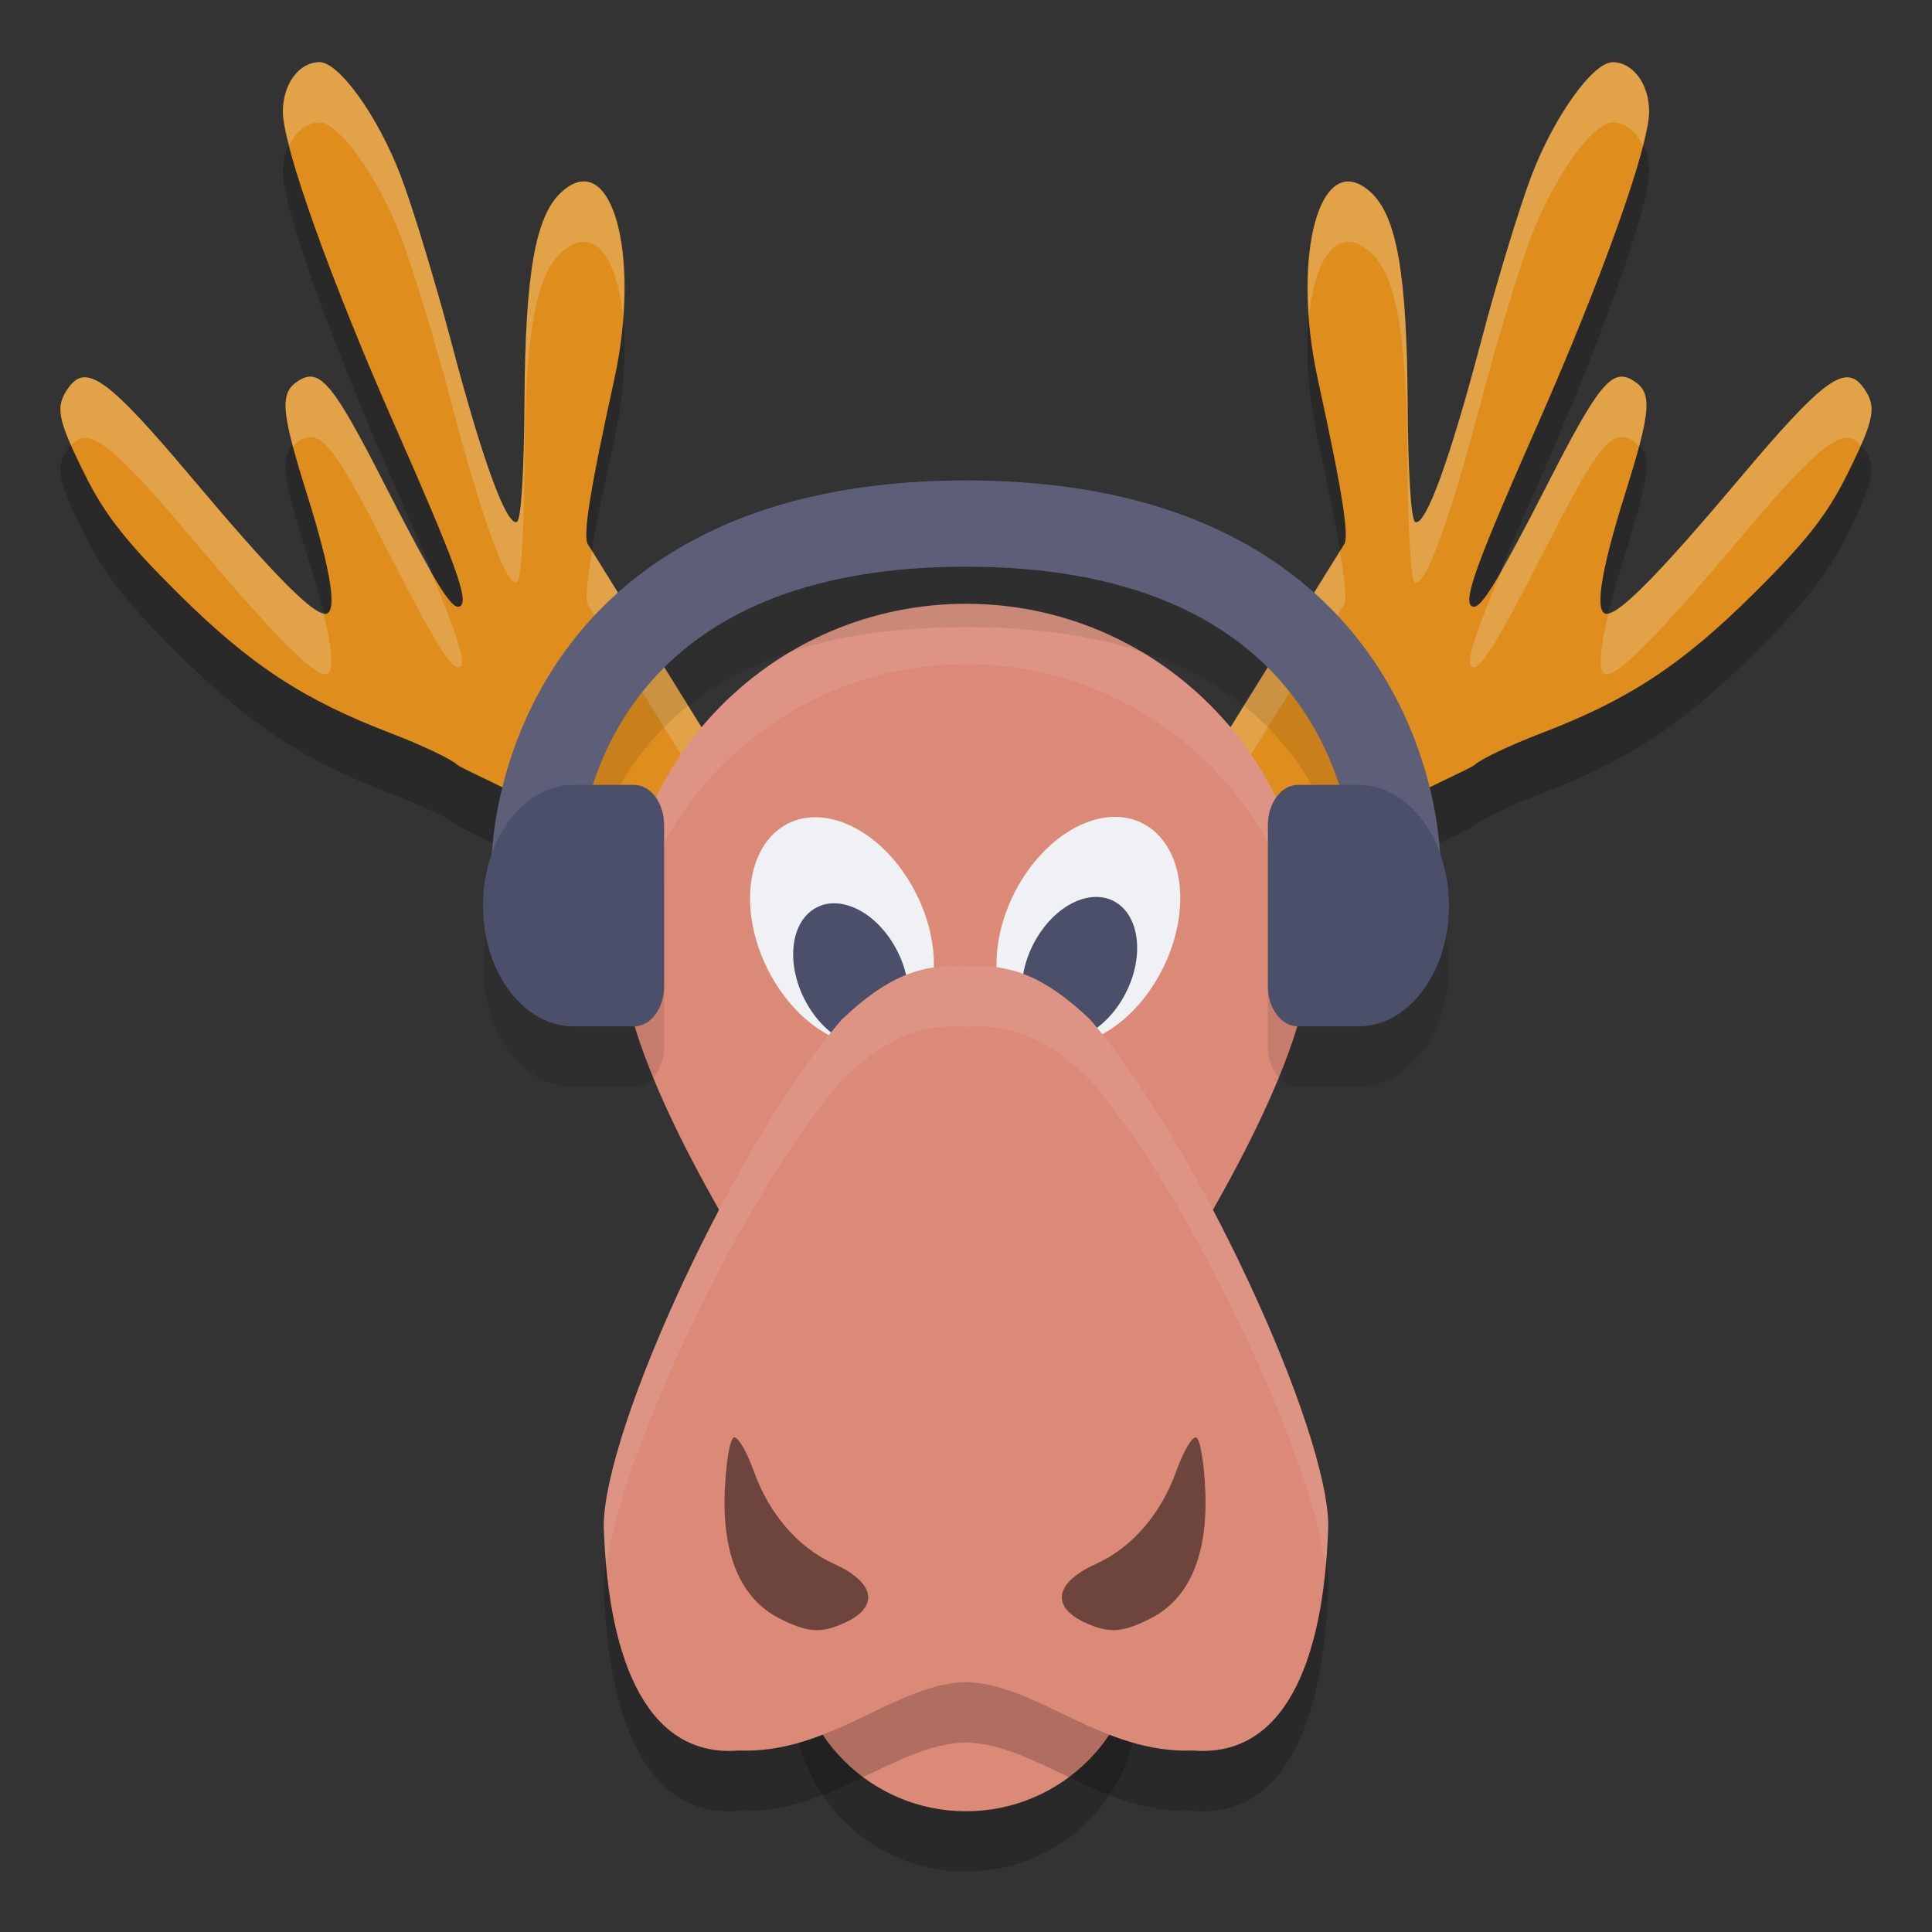 <svg xmlns="http://www.w3.org/2000/svg" width="32" height="32" version="1.1">
 <rect width="100%" height="100%" fill="#333333" stroke="none"/>
 <path style="opacity:0.2" d="m 5.293,2.03 c -0.34,0 -0.608,0.361 -0.608,0.822 0,0.575 0.794,2.795 1.878,5.251 0.964,2.184 1.193,2.811 1.071,2.928 C 7.507,11.153 7.241,10.728 6.363,9.008 5.519,7.353 5.296,7.085 4.946,7.305 4.627,7.505 4.648,7.791 5.085,9.187 c 0.408,1.301 0.511,1.981 0.299,1.981 -0.216,0 -0.886,-0.684 -2.203,-2.247 C 1.804,7.284 1.434,7.011 1.14,7.414 0.907,7.732 0.944,7.932 1.409,8.867 c 0.328,0.659 0.679,1.106 1.533,1.953 1.2,1.191 2.071,1.765 3.535,2.326 0.509,0.195 1.003,0.43 1.098,0.522 0.104,0.1 2.453,1.077 3.296,1.934 h 1.223 c -7.85e-4,-0.021 0.019,-0.019 0.053,0 h 0.28 V 14.348 L 9.746,10.028 C 9.643,9.925 9.76,9.17 10.172,7.294 10.629,5.208 10.131,3.428 9.301,4.18 8.87,4.57 8.7,5.525 8.687,7.64 8.68,8.836 8.631,9.623 8.56,9.647 8.385,9.708 7.985,8.608 7.467,6.639 7.209,5.663 6.836,4.435 6.637,3.912 6.264,2.933 5.619,2.03 5.293,2.03 Z"/>
 <path style="opacity:0.2" d="m 26.707,2.03 c 0.34,0 0.608,0.361 0.608,0.822 0,0.575 -0.794,2.795 -1.878,5.251 -0.964,2.184 -1.193,2.811 -1.071,2.928 0.127,0.122 0.393,-0.303 1.271,-2.023 0.844,-1.655 1.067,-1.923 1.417,-1.703 0.319,0.2 0.298,0.486 -0.14,1.882 -0.408,1.301 -0.511,1.981 -0.299,1.981 0.216,0 0.886,-0.684 2.203,-2.247 1.378,-1.636 1.747,-1.909 2.041,-1.507 0.233,0.319 0.196,0.519 -0.269,1.454 -0.328,0.659 -0.679,1.106 -1.533,1.953 -1.2,1.191 -2.071,1.765 -3.535,2.326 -0.509,0.195 -1.003,0.43 -1.098,0.522 -0.104,0.1 -2.453,1.077 -3.296,1.934 h -1.223 c 7.85e-4,-0.021 -0.019,-0.019 -0.053,0 h -0.28 v -1.253 l 2.683,-4.32 C 22.357,9.925 22.24,9.17 21.828,7.294 21.371,5.208 21.869,3.428 22.699,4.18 c 0.431,0.39 0.601,1.345 0.614,3.46 0.007,1.196 0.057,1.983 0.127,2.007 0.176,0.061 0.575,-1.039 1.094,-3.008 0.257,-0.977 0.631,-2.204 0.83,-2.727 0.372,-0.979 1.018,-1.882 1.343,-1.882 z"/>
 <circle style="opacity:0.2" cx="16" cy="28.143" r="2.857"/>
 <path style="fill:#df8e1d" d="m 26.707,1.03 c 0.34,0 0.608,0.361 0.608,0.822 0,0.575 -0.794,2.795 -1.878,5.251 -0.964,2.184 -1.193,2.811 -1.071,2.928 0.127,0.122 0.393,-0.303 1.271,-2.023 0.844,-1.655 1.067,-1.923 1.417,-1.703 0.319,0.2 0.298,0.486 -0.14,1.882 -0.408,1.301 -0.511,1.981 -0.299,1.981 0.216,0 0.886,-0.684 2.203,-2.247 1.378,-1.636 1.747,-1.909 2.041,-1.507 0.233,0.319 0.196,0.519 -0.269,1.454 -0.328,0.659 -0.679,1.106 -1.533,1.953 -1.2,1.191 -2.071,1.765 -3.535,2.326 -0.509,0.195 -1.003,0.43 -1.098,0.522 -0.104,0.1 -2.453,1.077 -3.296,1.934 h -1.223 c 7.85e-4,-0.021 -0.019,-0.019 -0.053,0 h -0.28 v -1.253 l 2.683,-4.32 c 0.103,-0.103 -0.014,-0.857 -0.425,-2.734 -0.457,-2.086 0.04,-3.865 0.871,-3.114 0.431,0.39 0.601,1.345 0.614,3.46 0.007,1.196 0.057,1.983 0.127,2.007 0.176,0.061 0.575,-1.039 1.094,-3.008 0.257,-0.977 0.631,-2.204 0.83,-2.727 0.372,-0.979 1.018,-1.882 1.343,-1.882 z"/>
 <path style="fill:#eff1f5;opacity:0.2" d="M 26.707 1.029 C 26.381 1.029 25.736 1.934 25.363 2.912 C 25.164 3.435 24.791 4.662 24.533 5.639 C 24.015 7.608 23.615 8.707 23.439 8.646 C 23.369 8.622 23.32 7.835 23.312 6.639 C 23.3 4.524 23.13 3.57 22.699 3.18 C 22.016 2.561 21.568 3.665 21.682 5.234 C 21.783 4.246 22.174 3.704 22.699 4.18 C 23.13 4.57 23.3 5.524 23.312 7.639 C 23.32 8.835 23.369 9.622 23.439 9.646 C 23.615 9.707 24.015 8.608 24.533 6.639 C 24.791 5.662 25.164 4.435 25.363 3.912 C 25.736 2.934 26.381 2.029 26.707 2.029 C 26.922 2.029 27.097 2.183 27.205 2.404 C 27.261 2.181 27.314 1.962 27.314 1.852 C 27.314 1.391 27.047 1.029 26.707 1.029 z M 26.803 6.246 C 26.553 6.306 26.27 6.767 25.637 8.008 C 25.285 8.697 25.088 9.052 24.902 9.373 C 24.488 10.365 24.278 10.947 24.365 11.031 C 24.492 11.153 24.759 10.728 25.637 9.008 C 26.481 7.353 26.704 7.085 27.055 7.305 C 27.097 7.331 27.116 7.369 27.146 7.4 C 27.339 6.677 27.3 6.459 27.055 6.305 C 26.967 6.25 26.886 6.226 26.803 6.246 z M 30.611 6.25 C 30.319 6.234 29.852 6.693 28.818 7.92 C 27.537 9.441 26.877 10.118 26.643 10.154 C 26.482 10.811 26.465 11.168 26.615 11.168 C 26.831 11.168 27.502 10.483 28.818 8.92 C 30.14 7.35 30.533 7.043 30.822 7.375 C 31.05 6.856 31.043 6.665 30.859 6.414 C 30.786 6.314 30.709 6.255 30.611 6.25 z M 22.193 9.123 L 19.57 13.348 L 19.57 14.348 L 22.254 10.027 C 22.311 9.971 22.282 9.652 22.193 9.123 z"/>
 <circle style="fill:#dc8a78" cx="16" cy="27.143" r="2.857"/>
 <path style="fill:#df8e1d" d="m 5.293,1.03 c -0.34,0 -0.608,0.361 -0.608,0.822 0,0.575 0.794,2.795 1.878,5.251 C 7.526,9.287 7.755,9.914 7.634,10.031 7.507,10.153 7.241,9.728 6.363,8.008 5.519,6.353 5.296,6.085 4.946,6.305 4.627,6.505 4.648,6.791 5.085,8.187 5.493,9.488 5.596,10.168 5.384,10.168 5.168,10.168 4.497,9.484 3.181,7.92 1.804,6.284 1.434,6.011 1.14,6.414 0.907,6.732 0.944,6.932 1.409,7.867 1.737,8.526 2.089,8.973 2.942,9.82 c 1.2,1.191 2.071,1.765 3.535,2.326 0.509,0.195 1.003,0.43 1.098,0.522 0.104,0.1 2.453,1.077 3.296,1.934 h 1.223 c -7.85e-4,-0.021 0.019,-0.019 0.053,0 h 0.28 V 13.348 L 9.746,9.028 C 9.643,8.925 9.76,8.17 10.172,6.294 10.629,4.208 10.131,2.428 9.301,3.18 8.87,3.57 8.7,4.525 8.687,6.64 8.68,7.836 8.631,8.623 8.56,8.647 8.385,8.708 7.985,7.608 7.467,5.639 7.209,4.663 6.836,3.435 6.637,2.912 6.264,1.933 5.619,1.03 5.293,1.03 Z"/>
 <path style="fill:#eff1f5;opacity:0.2" d="M 5.293 1.029 C 4.953 1.029 4.686 1.391 4.686 1.852 C 4.686 1.962 4.739 2.181 4.795 2.404 C 4.903 2.183 5.078 2.029 5.293 2.029 C 5.619 2.029 6.264 2.934 6.637 3.912 C 6.836 4.435 7.209 5.662 7.467 6.639 C 7.985 8.608 8.385 9.707 8.561 9.646 C 8.631 9.622 8.68 8.835 8.688 7.639 C 8.7 5.524 8.87 4.57 9.301 4.18 C 9.826 3.704 10.217 4.246 10.318 5.234 C 10.432 3.665 9.984 2.561 9.301 3.18 C 8.87 3.57 8.7 4.524 8.688 6.639 C 8.68 7.835 8.631 8.622 8.561 8.646 C 8.385 8.707 7.985 7.608 7.467 5.639 C 7.209 4.662 6.836 3.435 6.637 2.912 C 6.264 1.934 5.619 1.029 5.293 1.029 z M 5.072 6.246 C 5.031 6.257 4.989 6.277 4.945 6.305 C 4.7 6.459 4.661 6.677 4.854 7.4 C 4.884 7.369 4.903 7.331 4.945 7.305 C 5.296 7.085 5.519 7.353 6.363 9.008 C 7.241 10.728 7.508 11.153 7.635 11.031 C 7.722 10.947 7.512 10.365 7.098 9.373 C 6.912 9.052 6.715 8.697 6.363 8.008 C 5.625 6.56 5.361 6.173 5.072 6.246 z M 1.389 6.25 C 1.291 6.255 1.214 6.314 1.141 6.414 C 0.957 6.665 0.95 6.856 1.178 7.375 C 1.467 7.043 1.86 7.35 3.182 8.92 C 4.498 10.483 5.169 11.168 5.385 11.168 C 5.535 11.168 5.518 10.811 5.357 10.154 C 5.123 10.118 4.463 9.441 3.182 7.92 C 2.148 6.693 1.681 6.234 1.389 6.25 z M 9.807 9.123 C 9.718 9.652 9.689 9.971 9.746 10.027 L 12.43 14.348 L 12.43 13.348 L 9.807 9.123 z"/>
 <path style="fill:#dc8a78" d="M 21.714,15.715 C 21.714,18.871 16,26 16,26 c 0,0 -5.714,-7.13 -5.714,-10.285 0,-3.156 2.558,-5.714 5.714,-5.714 3.156,0 5.714,2.558 5.714,5.714 z"/>
 <g transform="matrix(-0.714,0,0,0.714,33.109,-1.527)">
  <ellipse id="ellipse911" style="fill:#eff1f5" cx="5.86" cy="31.772" rx="1.947" ry="2.791" transform="matrix(0.807,-0.59,0.516,0.856,0,0)"/>
  <ellipse id="ellipse913" style="fill:#4c4f69" cx="5.586" cy="32.6" rx="1.222" ry="1.752" transform="matrix(0.807,-0.59,0.516,0.856,0,0)"/>
 </g>
 <ellipse style="fill:#eff1f5" cx="3.995" cy="20.779" rx="1.391" ry="1.994" transform="matrix(0.807,-0.59,0.516,0.856,0,0)"/>
 <ellipse id="ellipse909" style="fill:#4c4f69" cx="3.748" cy="21.451" rx=".873" ry="1.252" transform="matrix(0.807,-0.59,0.516,0.856,0,0)"/>
 <path style="opacity:0.2" d="m 16,17.007 c -0.748,-0.053 -1.317,0.177 -2.055,0.878 C 12.208,19.886 10,24.658 10,26.281 c 0.075,2.33 0.771,3.833 2.238,3.713 1.512,0.061 2.587,-1.107 3.762,-1.133 1.175,0.026 2.25,1.194 3.762,1.133 1.467,0.12 2.163,-1.382 2.238,-3.713 0,-1.623 -2.208,-6.394 -3.945,-8.395 -0.738,-0.701 -1.307,-0.931 -2.055,-0.878 z"/>
 <path style="fill:#dc8a78" d="m 16,16.007 c -0.748,-0.053 -1.317,0.177 -2.055,0.878 C 12.208,18.886 10,23.658 10,25.281 c 0.075,2.33 0.771,3.833 2.238,3.713 1.512,0.061 2.587,-1.107 3.762,-1.133 1.175,0.026 2.25,1.194 3.762,1.133 1.467,0.12 2.163,-1.382 2.238,-3.713 0,-1.623 -2.208,-6.394 -3.945,-8.395 -0.738,-0.701 -1.307,-0.931 -2.055,-0.878 z"/>
 <path style="opacity:0.5" d="m 12.911,26.807 c -0.637,-0.323 -0.948,-1.043 -0.907,-2.099 0.018,-0.473 0.086,-0.878 0.151,-0.899 0.064,-0.021 0.21,0.223 0.324,0.542 0.257,0.724 0.739,1.283 1.339,1.554 0.679,0.306 0.751,0.71 0.174,0.973 -0.394,0.18 -0.615,0.165 -1.081,-0.071 z"/>
 <path style="opacity:0.5" d="m 19.057,26.807 c 0.637,-0.323 0.948,-1.043 0.907,-2.099 -0.018,-0.473 -0.086,-0.878 -0.151,-0.899 -0.064,-0.021 -0.21,0.223 -0.324,0.542 -0.257,0.724 -0.739,1.283 -1.339,1.554 -0.679,0.306 -0.751,0.71 -0.174,0.973 0.394,0.18 0.615,0.165 1.081,-0.071 z"/>
 <path style="opacity:0.1" d="m 16,8.957 c -3.758,0 -5.843,1.553 -6.852,3.139 C 8.276,13.468 8.166,14.79 8.15,15.139 8.056,15.4 8,15.691 8,16 c 0,1.105 0.672,2 1.5,2 H 10 10.5 C 10.777,18 11,17.703 11,17.334 V 16 14.666 C 11,14.297 10.777,14 10.5,14 H 10 9.832 C 9.948,13.645 10.099,13.264 10.354,12.863 11.131,11.642 12.616,10.387 16,10.387 c 3.384,0 4.869,1.255 5.646,2.477 0.255,0.401 0.406,0.782 0.521,1.137 H 22 21.5 C 21.223,14 21,14.297 21,14.666 V 16 17.334 C 21,17.703 21.223,18 21.5,18 h 0.5 0.5 c 0.828,0 1.5,-0.895 1.5,-2 0,-0.309 -0.056,-0.6 -0.15,-0.861 -0.015,-0.349 -0.125,-1.671 -0.998,-3.043 C 21.843,10.51 19.758,8.957 16,8.957 Z"/>
 <path style="fill:none;stroke:#5c5f77;stroke-width:1.429;stroke-linecap:round;stroke-linejoin:round" d="m 8.857,14.286 c 0,0 0,-5.614 7.143,-5.614 7.143,0 7.143,5.614 7.143,5.614"/>
 <path style="opacity:0.1;fill:#eff1f5" d="M 16 10 C 12.844 10 10.285 12.559 10.285 15.715 C 10.285 15.831 10.307 15.962 10.322 16.088 C 10.635 13.227 13.056 11 16 11 C 18.944 11 21.365 13.227 21.678 16.088 C 21.693 15.962 21.715 15.831 21.715 15.715 C 21.715 12.559 19.156 10 16 10 z"/>
 <path style="fill:#4c4f69" d="M 9.5,13 C 8.672,13 8,13.895 8,15 c 0,1.105 0.672,2 1.5,2 H 10 10.5 C 10.777,17 11,16.703 11,16.333 V 15 13.667 C 11,13.297 10.777,13 10.5,13 H 10 Z"/>
 <path style="fill:#4c4f69" d="m 22.5,13 c 0.828,0 1.5,0.895 1.5,2 0,1.105 -0.672,2 -1.5,2 h -0.5 -0.5 c -0.277,0 -0.5,-0.297 -0.5,-0.667 V 15 13.667 c 0,-0.369 0.223,-0.667 0.5,-0.667 h 0.5 z"/>
 <path style="opacity:0.1;fill:#eff1f5" d="M 16 16.008 C 15.252 15.955 14.684 16.184 13.945 16.885 C 12.208 18.886 10 23.659 10 25.281 C 10.007 25.512 10.025 25.726 10.045 25.939 C 10.275 24.088 12.308 19.771 13.945 17.885 C 14.684 17.184 15.252 16.955 16 17.008 C 16.748 16.955 17.316 17.184 18.055 17.885 C 19.692 19.771 21.725 24.088 21.955 25.939 C 21.975 25.726 21.993 25.512 22 25.281 C 22 23.659 19.792 18.886 18.055 16.885 C 17.316 16.184 16.748 15.955 16 16.008 z"/>
</svg>
